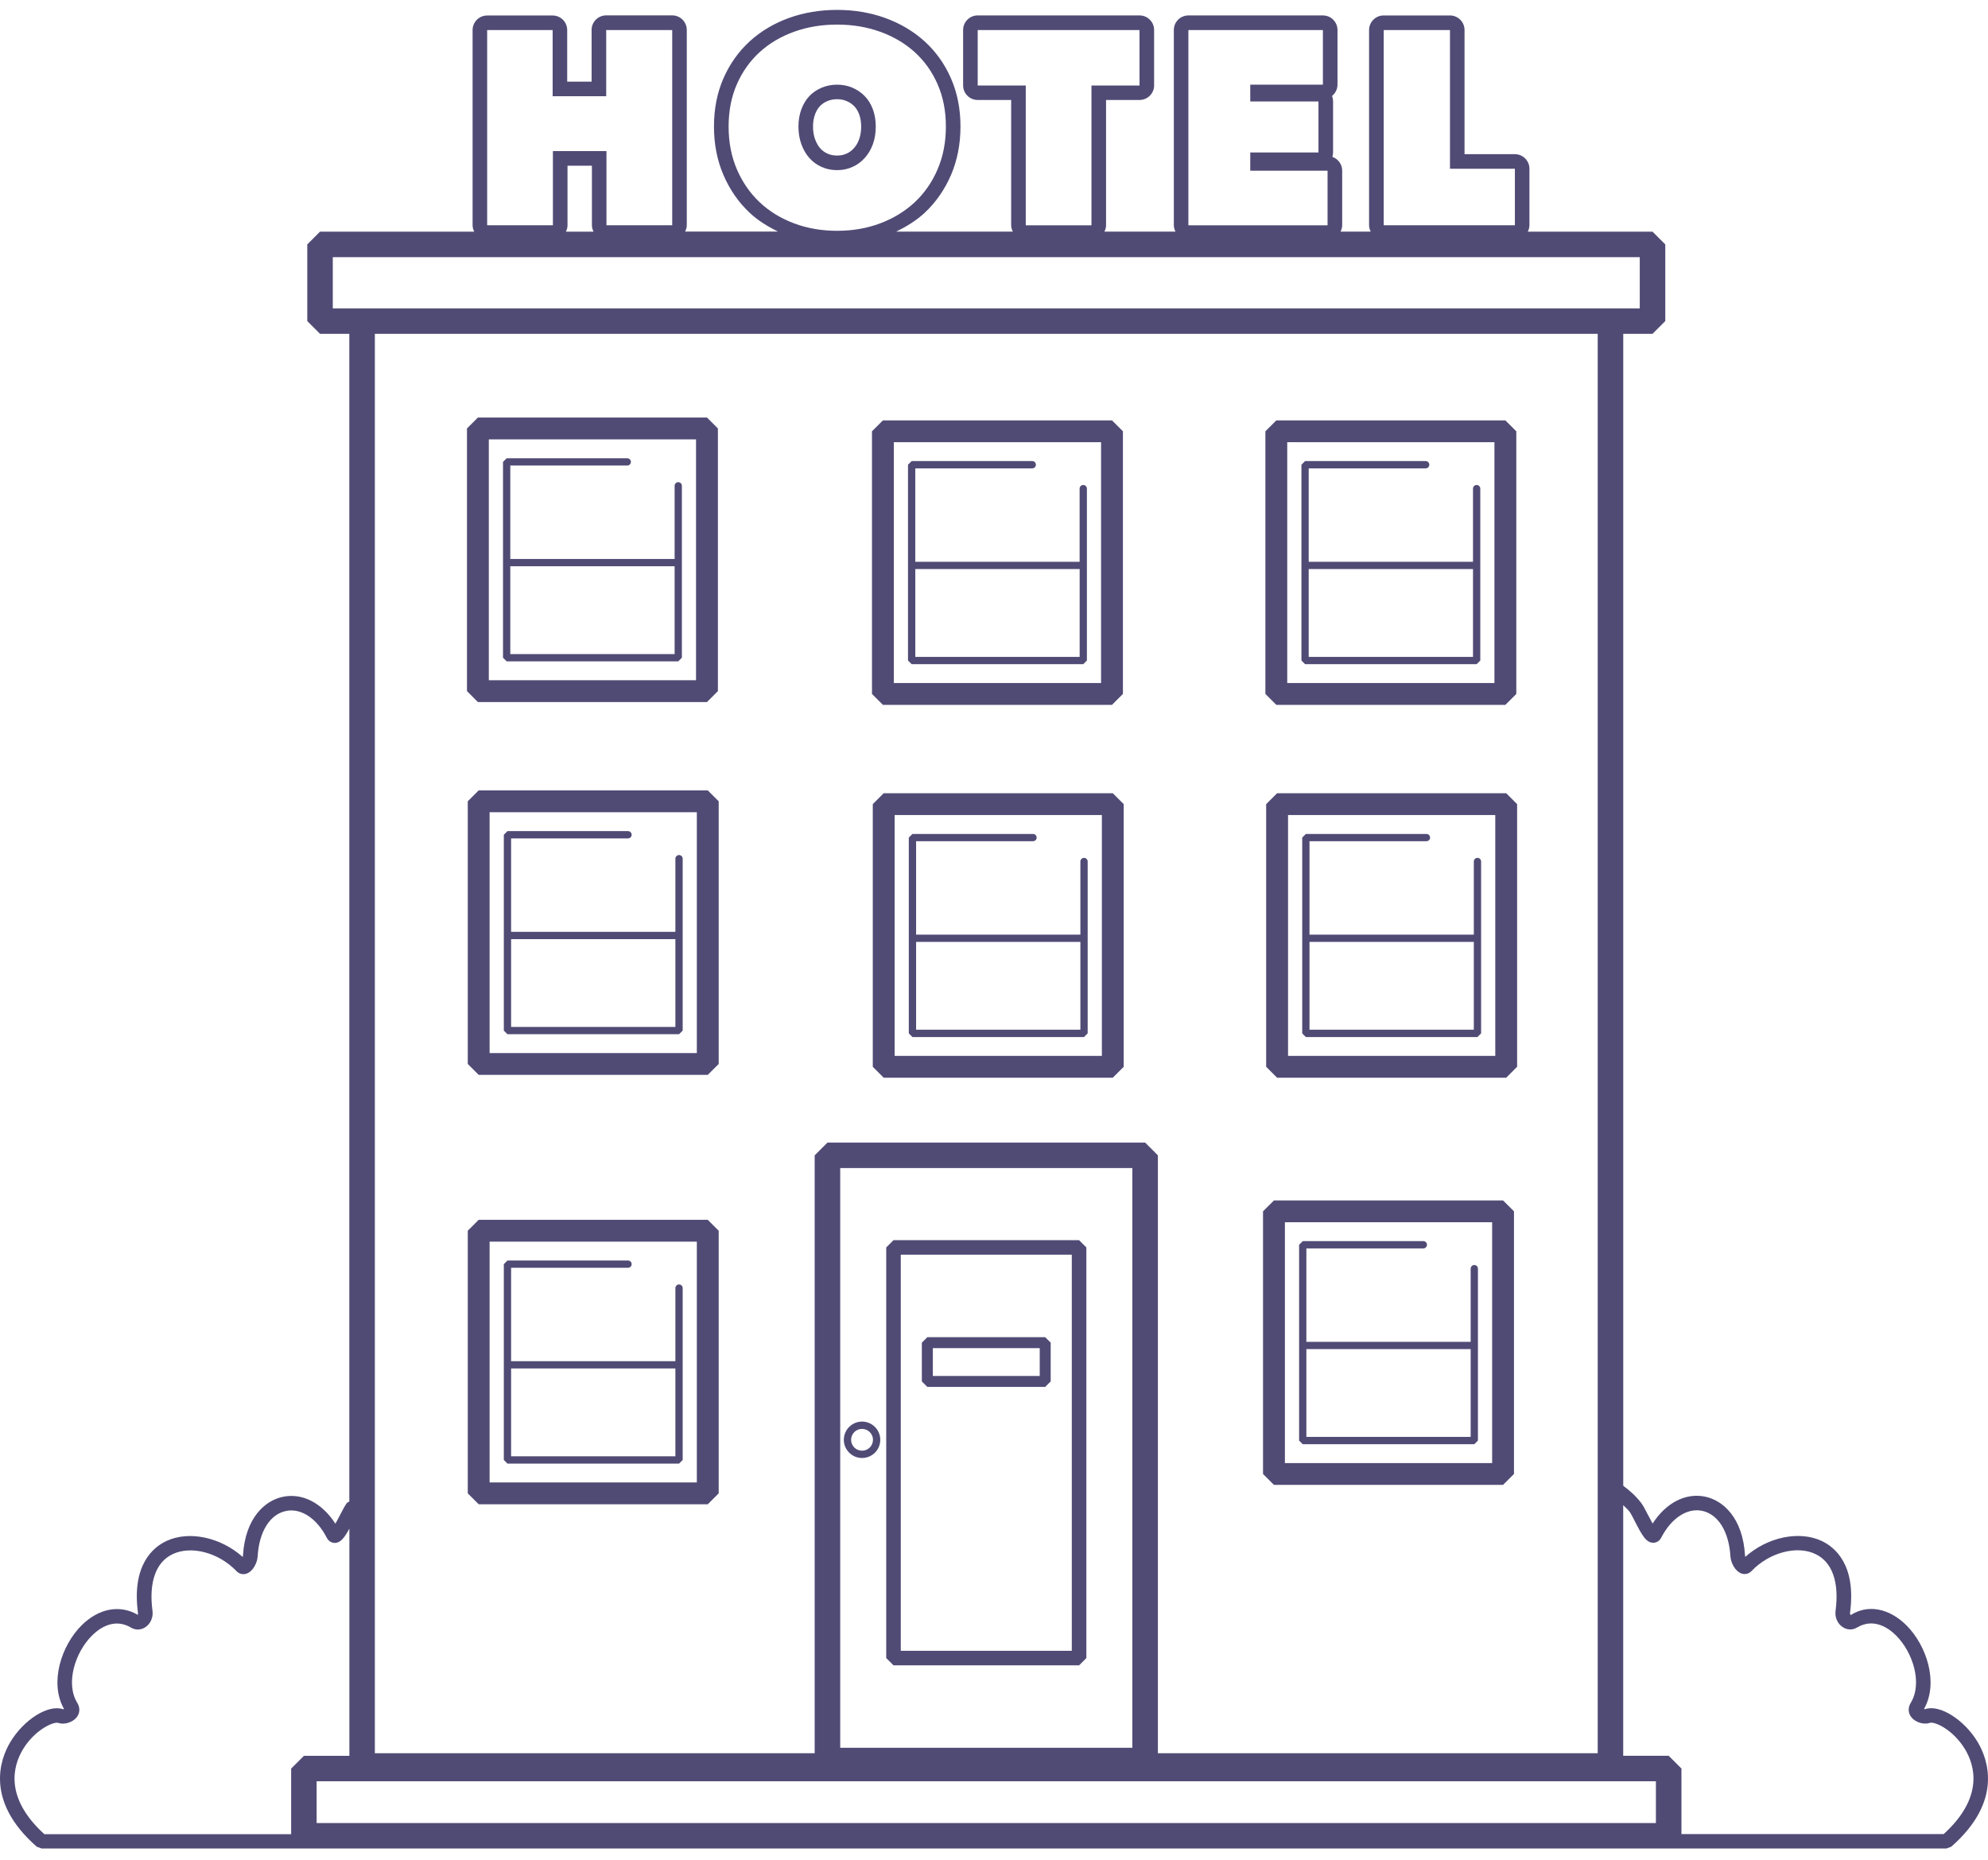 <svg width="93" height="87" viewBox="0 0 93 87" fill="none" xmlns="http://www.w3.org/2000/svg">
<path d="M92.522 81.502C91.889 80.438 90.73 79.722 90.07 79.952C90.05 79.96 90.031 79.95 90.008 79.942C90.701 78.717 90.128 76.969 89.179 76.027C88.365 75.223 87.372 75.043 86.58 75.552C86.568 75.545 86.538 75.505 86.546 75.444C86.844 73.206 85.843 72.38 85.22 72.086C84.163 71.589 82.672 71.909 81.646 72.83C81.639 72.807 81.634 72.782 81.633 72.762C81.529 70.999 80.601 70.187 79.769 70.014C78.858 69.822 77.937 70.299 77.31 71.272C77.232 71.133 77.148 70.971 77.091 70.86C76.969 70.624 76.863 70.419 76.771 70.3C76.528 69.986 76.244 69.731 75.937 69.505V15.617H77.306L77.903 15.02V11.434L77.306 10.837H71.471C71.517 10.745 71.548 10.647 71.548 10.537V7.893C71.548 7.517 71.242 7.212 70.865 7.212H68.512V1.405C68.512 1.028 68.207 0.723 67.829 0.723H64.729C64.352 0.723 64.046 1.028 64.046 1.405V10.536C64.046 10.645 64.077 10.744 64.123 10.836H62.711C62.757 10.744 62.788 10.645 62.788 10.536V7.982C62.788 7.684 62.597 7.432 62.33 7.339C62.351 7.274 62.362 7.204 62.362 7.131V4.744C62.362 4.654 62.344 4.569 62.313 4.489C62.469 4.364 62.569 4.172 62.569 3.957V1.404C62.569 1.027 62.263 0.722 61.886 0.722H55.595C55.218 0.722 54.913 1.027 54.913 1.404V10.535C54.913 10.644 54.944 10.743 54.99 10.834H51.665C51.711 10.743 51.742 10.644 51.742 10.535V4.677H53.307C53.684 4.677 53.99 4.372 53.99 3.995V1.402C53.99 1.026 53.684 0.721 53.307 0.721H45.738C45.361 0.721 45.055 1.026 45.055 1.402V3.995C45.055 4.372 45.361 4.677 45.738 4.677H47.303V10.535C47.303 10.644 47.334 10.743 47.38 10.834H41.926C42.413 10.595 42.868 10.316 43.255 9.957C43.78 9.466 44.194 8.87 44.489 8.185C44.782 7.5 44.932 6.738 44.932 5.917C44.932 5.095 44.782 4.337 44.486 3.663C44.193 2.991 43.775 2.407 43.248 1.929C42.723 1.456 42.104 1.091 41.406 0.839C40.716 0.59 39.961 0.463 39.159 0.463C38.359 0.463 37.603 0.59 36.911 0.839C36.21 1.092 35.592 1.459 35.076 1.93C34.554 2.407 34.14 2.988 33.844 3.662C33.55 4.334 33.4 5.091 33.4 5.916C33.4 6.738 33.548 7.5 33.842 8.183C34.136 8.869 34.548 9.464 35.068 9.952C35.45 10.312 35.906 10.593 36.394 10.832H32.051C32.096 10.74 32.128 10.641 32.128 10.532V1.401C32.128 1.024 31.822 0.719 31.445 0.719H28.358C27.981 0.719 27.675 1.024 27.675 1.401V3.82H26.534V1.406C26.534 1.03 26.229 0.725 25.852 0.725H22.79C22.413 0.725 22.108 1.03 22.108 1.406V10.537C22.108 10.647 22.139 10.745 22.185 10.837H14.97L14.375 11.434V15.02L14.972 15.617H16.341V70.245C16.304 70.266 16.258 70.272 16.229 70.308C16.137 70.427 16.032 70.632 15.909 70.868C15.852 70.979 15.768 71.141 15.69 71.279C15.063 70.307 14.141 69.829 13.231 70.021C12.397 70.194 11.471 71.006 11.367 72.766C11.366 72.788 11.362 72.812 11.354 72.835C10.328 71.915 8.84 71.589 7.78 72.091C7.157 72.384 6.157 73.212 6.454 75.448C6.459 75.494 6.444 75.528 6.457 75.547C5.612 75.051 4.625 75.234 3.819 76.031C2.872 76.972 2.299 78.717 2.994 79.944C2.973 79.952 2.954 79.958 2.949 79.958C2.266 79.716 1.111 80.438 0.478 81.502C0.031 82.252 -0.744 84.232 1.719 86.388L1.945 86.473H14.217H27.359H65.644H78.063H91.057L91.282 86.388C93.744 84.232 92.969 82.252 92.522 81.502ZM67.831 1.406V7.893H70.867V10.537H64.731V1.406H67.831V1.406ZM55.594 1.406H55.595H61.886V3.96H58.488V4.747H61.679V7.133H58.488V7.985H62.104V10.539H55.594V1.406V1.406ZM45.738 3.999V1.406H53.307V3.999H51.059V10.539H47.986V3.999H45.738V3.999ZM35.538 9.462C35.085 9.035 34.73 8.521 34.471 7.92C34.213 7.318 34.085 6.651 34.085 5.921C34.085 5.19 34.213 4.53 34.471 3.941C34.73 3.351 35.085 2.852 35.538 2.439C35.989 2.027 36.526 1.709 37.145 1.486C37.766 1.262 38.437 1.15 39.16 1.15C39.885 1.15 40.555 1.262 41.176 1.486C41.796 1.709 42.334 2.027 42.791 2.439C43.246 2.852 43.605 3.353 43.861 3.941C44.12 4.531 44.249 5.19 44.249 5.921C44.249 6.651 44.12 7.318 43.861 7.92C43.605 8.521 43.246 9.035 42.791 9.462C42.334 9.887 41.796 10.215 41.176 10.448C40.557 10.681 39.885 10.797 39.16 10.797C38.437 10.797 37.766 10.681 37.145 10.448C36.526 10.216 35.989 9.887 35.538 9.462ZM22.79 1.406H22.792H25.853V4.501H28.359V1.406H31.446V10.537H28.371V7.069H25.865V10.537H22.79V1.406V1.406ZM27.767 10.838H26.472C26.518 10.747 26.549 10.647 26.549 10.539V7.752H27.69V10.539C27.69 10.648 27.721 10.747 27.767 10.838ZM15.568 14.425V12.03H76.709V14.425H15.568V14.425ZM53.569 53.45H38.709L38.111 54.047V82.017H17.536V15.617H74.742V82.017H54.167V54.047L53.569 53.45ZM52.972 54.643V81.761H39.306V54.643H52.972ZM13.62 82.734V85.802H2.074C0.178 84.077 0.624 82.588 1.066 81.847C1.618 80.921 2.503 80.529 2.721 80.597C2.998 80.695 3.386 80.579 3.578 80.346C3.742 80.148 3.756 79.89 3.614 79.658C3.053 78.742 3.518 77.291 4.305 76.51C4.648 76.17 5.339 75.668 6.134 76.142C6.34 76.265 6.589 76.257 6.797 76.122C7.042 75.962 7.173 75.663 7.134 75.36C6.955 74.017 7.291 73.073 8.077 72.703C8.946 72.287 10.237 72.631 11.067 73.501C11.19 73.63 11.373 73.673 11.543 73.611C11.834 73.506 12.034 73.113 12.053 72.809C12.12 71.653 12.627 70.839 13.376 70.685C14.073 70.536 14.815 71.018 15.29 71.942C15.367 72.09 15.506 72.178 15.663 72.178C15.928 72.178 16.108 71.943 16.344 71.51V82.138H14.218L13.62 82.734ZM77.464 85.282H14.813V83.328H77.464V85.282ZM90.925 85.799H78.659V82.731L78.062 82.135H75.935V70.412C76.035 70.509 76.139 70.6 76.229 70.715C76.294 70.798 76.382 70.976 76.481 71.169C76.819 71.828 77.011 72.17 77.34 72.17C77.497 72.17 77.636 72.081 77.713 71.933C78.187 71.01 78.932 70.532 79.627 70.677C80.374 70.832 80.881 71.646 80.95 72.804C80.969 73.106 81.169 73.499 81.46 73.606C81.63 73.668 81.811 73.625 81.937 73.494C82.766 72.626 84.055 72.282 84.925 72.697C85.712 73.067 86.047 74.012 85.869 75.356C85.828 75.659 85.961 75.958 86.206 76.118C86.414 76.253 86.662 76.263 86.871 76.136C87.66 75.667 88.355 76.165 88.697 76.506C89.483 77.287 89.948 78.739 89.387 79.657C89.245 79.888 89.259 80.145 89.424 80.344C89.617 80.577 90.008 80.693 90.279 80.595C90.512 80.523 91.384 80.921 91.935 81.846C92.376 82.587 92.822 84.077 90.925 85.799Z" fill="#504B75"/>
<path d="M22.393 36.975L21.882 37.485V49.772L22.393 50.282H33.11L33.621 49.772V37.485L33.11 36.975H22.393V36.975ZM32.598 49.263H22.904V37.996H32.598V49.263Z" fill="#504B75"/>
<path d="M31.765 48.381L31.936 48.211V40.169C31.936 40.074 31.859 39.999 31.765 39.999C31.672 39.999 31.595 40.076 31.595 40.169V43.591H23.91V39.22H26.828H27.132H29.38C29.474 39.22 29.55 39.143 29.55 39.05C29.55 38.957 29.473 38.88 29.38 38.88H27.132H26.828H23.739L23.569 39.05V48.211L23.739 48.381H31.765ZM23.91 43.932H31.595V48.041H23.91V43.932Z" fill="#504B75"/>
<path d="M50.48 77.905L50.821 77.564V58.355L50.48 58.015H41.799L41.458 58.355V77.564L41.799 77.905H50.48ZM42.139 58.695H50.139V77.224H42.139V58.695Z" fill="#504B75"/>
<path d="M43.382 62.553L43.125 62.809V64.623L43.382 64.88H48.895L49.152 64.623V62.809L48.895 62.553H43.382ZM48.639 64.368H43.639V63.066H48.639V64.368Z" fill="#504B75"/>
<path d="M40.33 68.206C40.49 68.206 40.653 68.16 40.797 68.065C40.988 67.94 41.118 67.747 41.163 67.524C41.208 67.301 41.165 67.075 41.039 66.885C40.78 66.493 40.251 66.383 39.858 66.643C39.465 66.9 39.356 67.431 39.616 67.822C39.779 68.071 40.053 68.206 40.33 68.206ZM40.046 66.927C40.277 66.775 40.599 66.837 40.754 67.073C40.83 67.186 40.855 67.322 40.828 67.455C40.801 67.589 40.724 67.704 40.608 67.78C40.377 67.932 40.056 67.871 39.9 67.635C39.744 67.4 39.81 67.081 40.046 66.927Z" fill="#504B75"/>
<path d="M59.743 37.107L59.232 37.618V49.904L59.743 50.415H70.461L70.972 49.904V37.618L70.461 37.107H59.743ZM69.95 49.394H60.256V38.128H69.95V49.394Z" fill="#504B75"/>
<path d="M69.116 48.513V48.511L69.287 48.341V40.301C69.287 40.206 69.21 40.131 69.116 40.131C69.022 40.131 68.946 40.208 68.946 40.301V43.722H61.259V39.352H64.179H64.483H66.731C66.825 39.352 66.901 39.275 66.901 39.182C66.901 39.089 66.824 39.012 66.731 39.012H64.483H64.179H61.089L60.919 39.182V48.343L61.089 48.513H69.116ZM61.259 44.061H68.946V48.17H61.259V44.061Z" fill="#504B75"/>
<path d="M41.34 37.107L40.829 37.618V49.904L41.34 50.415H52.057L52.568 49.904V37.618L52.057 37.107H41.34ZM51.546 49.394H41.852V38.128H51.546V49.394Z" fill="#504B75"/>
<path d="M50.712 48.513V48.511L50.882 48.341V40.301C50.882 40.206 50.805 40.131 50.712 40.131C50.617 40.131 50.541 40.208 50.541 40.301V43.722H42.856V39.352H45.774H46.078H48.326C48.421 39.352 48.496 39.275 48.496 39.182C48.496 39.089 48.419 39.012 48.326 39.012H46.078H45.774H42.685L42.515 39.182V48.343L42.685 48.513H50.712ZM42.856 44.061H50.541V48.17H42.856V44.061V44.061Z" fill="#504B75"/>
<path d="M22.393 57.063L21.882 57.574V69.859L22.393 70.369H33.11L33.621 69.859V57.574L33.11 57.063H22.393ZM32.598 69.349H22.904V58.084H32.598V69.349Z" fill="#504B75"/>
<path d="M31.765 68.468L31.936 68.298V60.256C31.936 60.161 31.859 60.086 31.765 60.086C31.672 60.086 31.595 60.163 31.595 60.256V63.677H23.91V59.307H26.828H27.132H29.38C29.474 59.307 29.55 59.23 29.55 59.137C29.55 59.042 29.473 58.967 29.38 58.967H27.132H26.828H23.739L23.569 59.137V68.298L23.739 68.468H31.765ZM23.91 64.017H31.595V68.126H23.91V64.017Z" fill="#504B75"/>
<path d="M70.314 69.463L70.825 68.953V56.666L70.314 56.156H59.596L59.085 56.666V68.953L59.596 69.463H70.314ZM60.109 57.177H69.803V68.443H60.109V57.177Z" fill="#504B75"/>
<path d="M68.969 59.178C68.874 59.178 68.799 59.255 68.799 59.348V62.77H61.113V58.401H64.031H64.335H66.585C66.679 58.401 66.755 58.324 66.755 58.231C66.755 58.136 66.678 58.06 66.585 58.06H64.335H64.031H60.943L60.773 58.231V67.39L60.943 67.56H68.969L69.139 67.39V59.348C69.139 59.254 69.064 59.178 68.969 59.178ZM68.799 67.219H61.113V63.11H68.799V67.219Z" fill="#504B75"/>
<path d="M33.074 32.842L33.584 32.331V20.043L33.074 19.533H22.356L21.845 20.043V32.33L22.356 32.842H33.074ZM22.867 20.555H32.561V31.821H22.867V20.555Z" fill="#504B75"/>
<path d="M31.729 22.556C31.634 22.556 31.559 22.633 31.559 22.727V26.148H23.872V21.778H26.791H27.096H29.343C29.438 21.778 29.514 21.701 29.514 21.608C29.514 21.514 29.437 21.438 29.343 21.438H27.096H26.791H23.702L23.531 21.608V30.768L23.702 30.938H31.729L31.899 30.768V22.727C31.899 22.632 31.822 22.556 31.729 22.556ZM31.559 30.598H23.872V26.489H31.559V30.598Z" fill="#504B75"/>
<path d="M70.423 32.973L70.934 32.463V20.176L70.423 19.666H59.707L59.196 20.176V32.463L59.707 32.973H70.423ZM60.218 20.686H69.911V31.953H60.218V20.686Z" fill="#504B75"/>
<path d="M69.078 22.688C68.984 22.688 68.908 22.765 68.908 22.858V26.28H61.222V21.91H64.141H64.445H66.694C66.789 21.91 66.864 21.832 66.864 21.739C66.864 21.645 66.787 21.569 66.694 21.569H64.445H64.141H61.052L60.882 21.739V30.9L61.052 31.07H69.078L69.249 30.9V22.86C69.249 22.765 69.173 22.688 69.078 22.688ZM68.908 30.729H61.222V26.62H68.908V30.729Z" fill="#504B75"/>
<path d="M52.02 32.973L52.531 32.463V20.176L52.02 19.666H41.303L40.792 20.176V32.463L41.303 32.973H52.02ZM41.815 20.686H51.509V31.953H41.815V20.686V20.686Z" fill="#504B75"/>
<path d="M50.675 22.688C50.581 22.688 50.505 22.765 50.505 22.858V26.28H42.818V21.91H45.738H46.042H48.29C48.384 21.91 48.46 21.832 48.46 21.739C48.46 21.645 48.383 21.569 48.29 21.569H46.042H45.738H42.648L42.477 21.739V30.9L42.648 31.07H50.675L50.846 30.9V22.86C50.847 22.765 50.77 22.688 50.675 22.688ZM50.507 30.729H42.819V26.62H50.507V30.729Z" fill="#504B75"/>
<path d="M37.862 7.391C38.022 7.571 38.214 7.711 38.437 7.81C38.66 7.91 38.902 7.959 39.16 7.959C39.418 7.959 39.657 7.909 39.878 7.81C40.098 7.712 40.289 7.571 40.452 7.391C40.616 7.21 40.743 6.995 40.834 6.745C40.924 6.497 40.969 6.22 40.969 5.921C40.969 5.628 40.924 5.359 40.834 5.114C40.743 4.869 40.616 4.663 40.452 4.495C40.289 4.328 40.097 4.196 39.878 4.103C39.657 4.008 39.42 3.961 39.16 3.961C38.903 3.961 38.66 4.008 38.437 4.103C38.214 4.197 38.022 4.328 37.862 4.495C37.704 4.663 37.579 4.869 37.488 5.114C37.398 5.359 37.352 5.628 37.352 5.921C37.352 6.222 37.398 6.497 37.488 6.745C37.577 6.994 37.703 7.21 37.862 7.391ZM38.129 5.35C38.185 5.193 38.263 5.065 38.359 4.964C38.453 4.865 38.565 4.788 38.702 4.73C38.841 4.671 38.994 4.641 39.16 4.641C39.326 4.641 39.472 4.67 39.606 4.728C39.745 4.787 39.862 4.867 39.963 4.971C40.06 5.07 40.135 5.195 40.193 5.351C40.254 5.517 40.286 5.71 40.286 5.921C40.286 6.142 40.255 6.342 40.191 6.513C40.131 6.681 40.051 6.818 39.945 6.934C39.845 7.045 39.732 7.129 39.598 7.188C39.464 7.249 39.322 7.277 39.16 7.277C38.997 7.277 38.851 7.248 38.715 7.188C38.579 7.127 38.468 7.048 38.373 6.94C38.272 6.824 38.19 6.681 38.13 6.516C38.065 6.339 38.034 6.139 38.034 5.921C38.034 5.712 38.065 5.519 38.129 5.35Z" fill="#504B75"/>
</svg>
